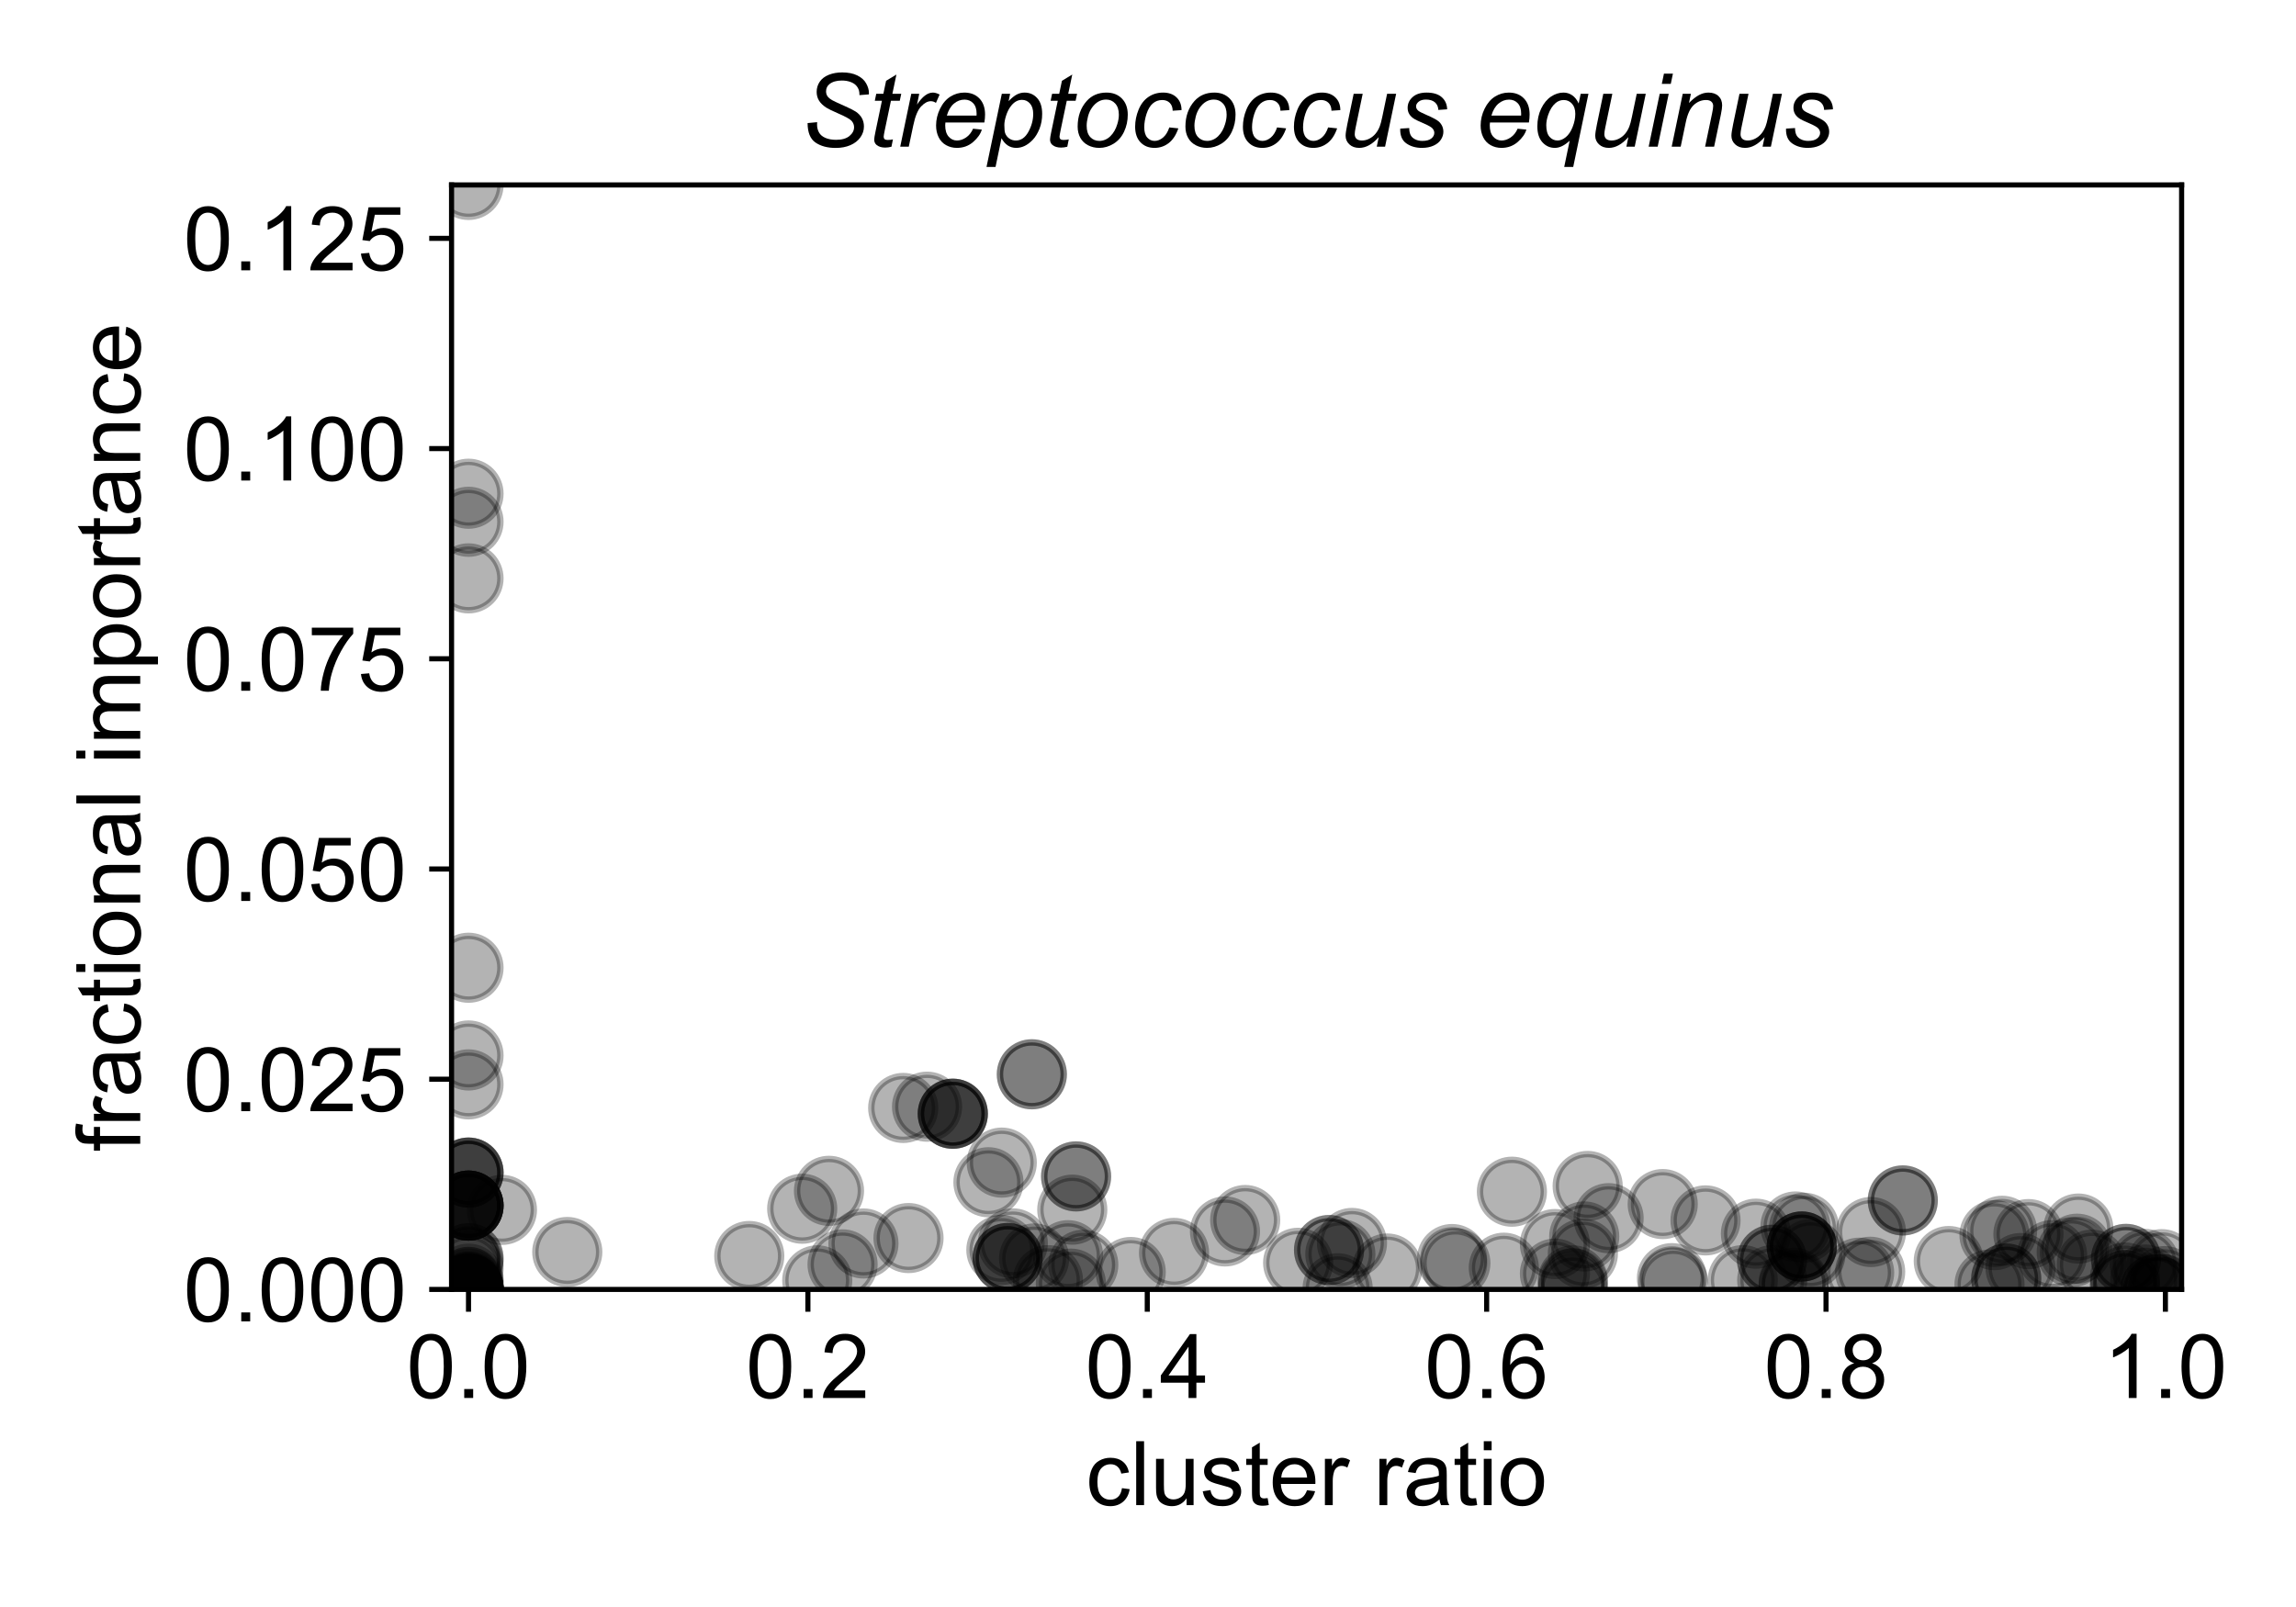 <?xml version="1.0" encoding="utf-8" standalone="no"?>
<!DOCTYPE svg PUBLIC "-//W3C//DTD SVG 1.1//EN"
  "http://www.w3.org/Graphics/SVG/1.1/DTD/svg11.dtd">
<!-- Created with matplotlib (https://matplotlib.org/) -->
<svg height="252pt" version="1.1" viewBox="0 0 360 252" width="360pt" xmlns="http://www.w3.org/2000/svg" xmlns:xlink="http://www.w3.org/1999/xlink">
 <defs>
  <style type="text/css">
*{stroke-linecap:butt;stroke-linejoin:round;}
  </style>
 </defs>
 <g id="figure_1">
  <g id="patch_1">
   <path d="M 0 252 
L 360 252 
L 360 0 
L 0 0 
z
" style="fill:#ffffff;"/>
  </g>
  <g id="axes_1">
   <g id="patch_2">
    <path d="M 70.8 202.2 
L 342.065 202.2 
L 342.065 29.003 
L 70.8 29.003 
z
" style="fill:#ffffff;"/>
   </g>
   <g id="PathCollection_1">
    <defs>
     <path d="M 0 5 
C 1.326 5 2.598 4.473 3.536 3.536 
C 4.473 2.598 5 1.326 5 0 
C 5 -1.326 4.473 -2.598 3.536 -3.536 
C 2.598 -4.473 1.326 -5 0 -5 
C -1.326 -5 -2.598 -4.473 -3.536 -3.536 
C -4.473 -2.598 -5 -1.326 -5 0 
C -5 1.326 -4.473 2.598 -3.536 3.536 
C -2.598 4.473 -1.326 5 0 5 
z
" id="m4427b27ffa" style="stroke:#000000;stroke-opacity:0.3;"/>
    </defs>
    <g clip-path="url(#p727bdfb6c2)">
     <use style="fill-opacity:0.3;stroke:#000000;stroke-opacity:0.3;" x="73.461" xlink:href="#m4427b27ffa" y="202.197"/>
     <use style="fill-opacity:0.3;stroke:#000000;stroke-opacity:0.3;" x="333.345" xlink:href="#m4427b27ffa" y="197.411"/>
     <use style="fill-opacity:0.3;stroke:#000000;stroke-opacity:0.3;" x="237.059" xlink:href="#m4427b27ffa" y="186.876"/>
     <use style="fill-opacity:0.3;stroke:#000000;stroke-opacity:0.3;" x="248.186" xlink:href="#m4427b27ffa" y="196.594"/>
     <use style="fill-opacity:0.3;stroke:#000000;stroke-opacity:0.3;" x="128.14" xlink:href="#m4427b27ffa" y="200.775"/>
     <use style="fill-opacity:0.3;stroke:#000000;stroke-opacity:0.3;" x="305.557" xlink:href="#m4427b27ffa" y="197.749"/>
     <use style="fill-opacity:0.3;stroke:#000000;stroke-opacity:0.3;" x="73.461" xlink:href="#m4427b27ffa" y="198.04"/>
     <use style="fill-opacity:0.3;stroke:#000000;stroke-opacity:0.3;" x="327.982" xlink:href="#m4427b27ffa" y="198.315"/>
     <use style="fill-opacity:0.3;stroke:#000000;stroke-opacity:0.3;" x="281.518" xlink:href="#m4427b27ffa" y="192.33"/>
     <use style="fill-opacity:0.3;stroke:#000000;stroke-opacity:0.3;" x="210.159" xlink:href="#m4427b27ffa" y="196.662"/>
     <use style="fill-opacity:0.3;stroke:#000000;stroke-opacity:0.3;" x="333.188" xlink:href="#m4427b27ffa" y="201.502"/>
     <use style="fill-opacity:0.3;stroke:#000000;stroke-opacity:0.3;" x="73.461" xlink:href="#m4427b27ffa" y="183.879"/>
     <use style="fill-opacity:0.3;stroke:#000000;stroke-opacity:0.3;" x="73.461" xlink:href="#m4427b27ffa" y="189.057"/>
     <use style="fill-opacity:0.3;stroke:#000000;stroke-opacity:0.3;" x="267.416" xlink:href="#m4427b27ffa" y="191.376"/>
     <use style="fill-opacity:0.3;stroke:#000000;stroke-opacity:0.3;" x="248.938" xlink:href="#m4427b27ffa" y="185.976"/>
     <use style="fill-opacity:0.3;stroke:#000000;stroke-opacity:0.3;" x="208.387" xlink:href="#m4427b27ffa" y="196.021"/>
     <use style="fill-opacity:0.3;stroke:#000000;stroke-opacity:0.3;" x="243.805" xlink:href="#m4427b27ffa" y="195.084"/>
     <use style="fill-opacity:0.3;stroke:#000000;stroke-opacity:0.3;" x="235.79" xlink:href="#m4427b27ffa" y="198.796"/>
     <use style="fill-opacity:0.3;stroke:#000000;stroke-opacity:0.3;" x="167.907" xlink:href="#m4427b27ffa" y="201.292"/>
     <use style="fill-opacity:0.3;stroke:#000000;stroke-opacity:0.3;" x="162.148" xlink:href="#m4427b27ffa" y="197.346"/>
     <use style="fill-opacity:0.3;stroke:#000000;stroke-opacity:0.3;" x="135.382" xlink:href="#m4427b27ffa" y="194.995"/>
     <use style="fill-opacity:0.3;stroke:#000000;stroke-opacity:0.3;" x="333.188" xlink:href="#m4427b27ffa" y="200.333"/>
     <use style="fill-opacity:0.3;stroke:#000000;stroke-opacity:0.3;" x="336.375" xlink:href="#m4427b27ffa" y="200.656"/>
     <use style="fill-opacity:0.3;stroke:#000000;stroke-opacity:0.3;" x="157.986" xlink:href="#m4427b27ffa" y="197.276"/>
     <use style="fill-opacity:0.3;stroke:#000000;stroke-opacity:0.3;" x="314.564" xlink:href="#m4427b27ffa" y="200.492"/>
     <use style="fill-opacity:0.3;stroke:#000000;stroke-opacity:0.3;" x="167.457" xlink:href="#m4427b27ffa" y="196.833"/>
     <use style="fill-opacity:0.3;stroke:#000000;stroke-opacity:0.3;" x="246.612" xlink:href="#m4427b27ffa" y="201.22"/>
     <use style="fill-opacity:0.3;stroke:#000000;stroke-opacity:0.3;" x="273.251" xlink:href="#m4427b27ffa" y="200.747"/>
     <use style="fill-opacity:0.3;stroke:#000000;stroke-opacity:0.3;" x="195.239" xlink:href="#m4427b27ffa" y="191.317"/>
     <use style="fill-opacity:0.3;stroke:#000000;stroke-opacity:0.3;" x="73.461" xlink:href="#m4427b27ffa" y="201.983"/>
     <use style="fill-opacity:0.3;stroke:#000000;stroke-opacity:0.3;" x="281.242" xlink:href="#m4427b27ffa" y="201.171"/>
     <use style="fill-opacity:0.3;stroke:#000000;stroke-opacity:0.3;" x="211.982" xlink:href="#m4427b27ffa" y="194.912"/>
     <use style="fill-opacity:0.3;stroke:#000000;stroke-opacity:0.3;" x="318.047" xlink:href="#m4427b27ffa" y="193.523"/>
     <use style="fill-opacity:0.3;stroke:#000000;stroke-opacity:0.3;" x="325.873" xlink:href="#m4427b27ffa" y="192.654"/>
     <use style="fill-opacity:0.3;stroke:#000000;stroke-opacity:0.3;" x="275.321" xlink:href="#m4427b27ffa" y="193.457"/>
     <use style="fill-opacity:0.3;stroke:#000000;stroke-opacity:0.3;" x="293.352" xlink:href="#m4427b27ffa" y="193.198"/>
     <use style="fill-opacity:0.3;stroke:#000000;stroke-opacity:0.3;" x="312.724" xlink:href="#m4427b27ffa" y="193.684"/>
     <use style="fill-opacity:0.3;stroke:#000000;stroke-opacity:0.3;" x="73.461" xlink:href="#m4427b27ffa" y="201.037"/>
     <use style="fill-opacity:0.3;stroke:#000000;stroke-opacity:0.3;" x="73.461" xlink:href="#m4427b27ffa" y="198.914"/>
     <use style="fill-opacity:0.3;stroke:#000000;stroke-opacity:0.3;" x="169.851" xlink:href="#m4427b27ffa" y="198.33"/>
     <use style="fill-opacity:0.3;stroke:#000000;stroke-opacity:0.3;" x="88.946" xlink:href="#m4427b27ffa" y="196.331"/>
     <use style="fill-opacity:0.3;stroke:#000000;stroke-opacity:0.3;" x="248.397" xlink:href="#m4427b27ffa" y="193.895"/>
     <use style="fill-opacity:0.3;stroke:#000000;stroke-opacity:0.3;" x="209.736" xlink:href="#m4427b27ffa" y="202.02"/>
     <use style="fill-opacity:0.3;stroke:#000000;stroke-opacity:0.3;" x="282.505" xlink:href="#m4427b27ffa" y="195.471"/>
     <use style="fill-opacity:0.3;stroke:#000000;stroke-opacity:0.3;" x="262.15" xlink:href="#m4427b27ffa" y="200.432"/>
     <use style="fill-opacity:0.3;stroke:#000000;stroke-opacity:0.3;" x="293.23" xlink:href="#m4427b27ffa" y="199.43"/>
     <use style="fill-opacity:0.3;stroke:#000000;stroke-opacity:0.3;" x="260.706" xlink:href="#m4427b27ffa" y="188.816"/>
     <use style="fill-opacity:0.3;stroke:#000000;stroke-opacity:0.3;" x="73.461" xlink:href="#m4427b27ffa" y="183.879"/>
     <use style="fill-opacity:0.3;stroke:#000000;stroke-opacity:0.3;" x="246.612" xlink:href="#m4427b27ffa" y="200.778"/>
     <use style="fill-opacity:0.3;stroke:#000000;stroke-opacity:0.3;" x="73.461" xlink:href="#m4427b27ffa" y="197.312"/>
     <use style="fill-opacity:0.3;stroke:#000000;stroke-opacity:0.3;" x="298.346" xlink:href="#m4427b27ffa" y="188.245"/>
     <use style="fill-opacity:0.3;stroke:#000000;stroke-opacity:0.3;" x="73.461" xlink:href="#m4427b27ffa" y="200.518"/>
     <use style="fill-opacity:0.3;stroke:#000000;stroke-opacity:0.3;" x="161.787" xlink:href="#m4427b27ffa" y="168.464"/>
     <use style="fill-opacity:0.3;stroke:#000000;stroke-opacity:0.3;" x="73.461" xlink:href="#m4427b27ffa" y="202.184"/>
     <use style="fill-opacity:0.3;stroke:#000000;stroke-opacity:0.3;" x="73.461" xlink:href="#m4427b27ffa" y="202.196"/>
     <use style="fill-opacity:0.3;stroke:#000000;stroke-opacity:0.3;" x="73.461" xlink:href="#m4427b27ffa" y="202.186"/>
     <use style="fill-opacity:0.3;stroke:#000000;stroke-opacity:0.3;" x="336.278" xlink:href="#m4427b27ffa" y="198.197"/>
     <use style="fill-opacity:0.3;stroke:#000000;stroke-opacity:0.3;" x="338.955" xlink:href="#m4427b27ffa" y="198.242"/>
     <use style="fill-opacity:0.3;stroke:#000000;stroke-opacity:0.3;" x="282.505" xlink:href="#m4427b27ffa" y="195.471"/>
     <use style="fill-opacity:0.3;stroke:#000000;stroke-opacity:0.3;" x="282.505" xlink:href="#m4427b27ffa" y="195.471"/>
     <use style="fill-opacity:0.3;stroke:#000000;stroke-opacity:0.3;" x="149.394" xlink:href="#m4427b27ffa" y="174.648"/>
     <use style="fill-opacity:0.3;stroke:#000000;stroke-opacity:0.3;" x="73.461" xlink:href="#m4427b27ffa" y="183.879"/>
     <use style="fill-opacity:0.3;stroke:#000000;stroke-opacity:0.3;" x="192.071" xlink:href="#m4427b27ffa" y="193.107"/>
     <use style="fill-opacity:0.3;stroke:#000000;stroke-opacity:0.3;" x="246.612" xlink:href="#m4427b27ffa" y="202.199"/>
     <use style="fill-opacity:0.3;stroke:#000000;stroke-opacity:0.3;" x="73.461" xlink:href="#m4427b27ffa" y="201.944"/>
     <use style="fill-opacity:0.3;stroke:#000000;stroke-opacity:0.3;" x="73.461" xlink:href="#m4427b27ffa" y="201.979"/>
     <use style="fill-opacity:0.3;stroke:#000000;stroke-opacity:0.3;" x="282.505" xlink:href="#m4427b27ffa" y="195.471"/>
     <use style="fill-opacity:0.3;stroke:#000000;stroke-opacity:0.3;" x="73.461" xlink:href="#m4427b27ffa" y="189.057"/>
     <use style="fill-opacity:0.3;stroke:#000000;stroke-opacity:0.3;" x="73.461" xlink:href="#m4427b27ffa" y="189.057"/>
     <use style="fill-opacity:0.3;stroke:#000000;stroke-opacity:0.3;" x="73.461" xlink:href="#m4427b27ffa" y="202.2"/>
     <use style="fill-opacity:0.3;stroke:#000000;stroke-opacity:0.3;" x="157.986" xlink:href="#m4427b27ffa" y="197.276"/>
     <use style="fill-opacity:0.3;stroke:#000000;stroke-opacity:0.3;" x="157.986" xlink:href="#m4427b27ffa" y="197.276"/>
     <use style="fill-opacity:0.3;stroke:#000000;stroke-opacity:0.3;" x="73.461" xlink:href="#m4427b27ffa" y="202.2"/>
     <use style="fill-opacity:0.3;stroke:#000000;stroke-opacity:0.3;" x="73.461" xlink:href="#m4427b27ffa" y="201.717"/>
     <use style="fill-opacity:0.3;stroke:#000000;stroke-opacity:0.3;" x="208.387" xlink:href="#m4427b27ffa" y="196.021"/>
     <use style="fill-opacity:0.3;stroke:#000000;stroke-opacity:0.3;" x="217.523" xlink:href="#m4427b27ffa" y="198.922"/>
     <use style="fill-opacity:0.3;stroke:#000000;stroke-opacity:0.3;" x="203.542" xlink:href="#m4427b27ffa" y="198.024"/>
     <use style="fill-opacity:0.3;stroke:#000000;stroke-opacity:0.3;" x="338.711" xlink:href="#m4427b27ffa" y="202.093"/>
     <use style="fill-opacity:0.3;stroke:#000000;stroke-opacity:0.3;" x="149.394" xlink:href="#m4427b27ffa" y="174.648"/>
     <use style="fill-opacity:0.3;stroke:#000000;stroke-opacity:0.3;" x="117.482" xlink:href="#m4427b27ffa" y="196.959"/>
     <use style="fill-opacity:0.3;stroke:#000000;stroke-opacity:0.3;" x="281.242" xlink:href="#m4427b27ffa" y="201.524"/>
     <use style="fill-opacity:0.3;stroke:#000000;stroke-opacity:0.3;" x="282.866" xlink:href="#m4427b27ffa" y="192.529"/>
     <use style="fill-opacity:0.3;stroke:#000000;stroke-opacity:0.3;" x="243.805" xlink:href="#m4427b27ffa" y="199.717"/>
     <use style="fill-opacity:0.3;stroke:#000000;stroke-opacity:0.3;" x="132.109" xlink:href="#m4427b27ffa" y="198.273"/>
     <use style="fill-opacity:0.3;stroke:#000000;stroke-opacity:0.3;" x="324.834" xlink:href="#m4427b27ffa" y="196.364"/>
     <use style="fill-opacity:0.3;stroke:#000000;stroke-opacity:0.3;" x="168.724" xlink:href="#m4427b27ffa" y="184.476"/>
     <use style="fill-opacity:0.3;stroke:#000000;stroke-opacity:0.3;" x="73.461" xlink:href="#m4427b27ffa" y="90.696"/>
     <use style="fill-opacity:0.3;stroke:#000000;stroke-opacity:0.3;" x="73.461" xlink:href="#m4427b27ffa" y="81.822"/>
     <use style="fill-opacity:0.3;stroke:#000000;stroke-opacity:0.3;" x="73.461" xlink:href="#m4427b27ffa" y="29.003"/>
     <use style="fill-opacity:0.3;stroke:#000000;stroke-opacity:0.3;" x="125.78" xlink:href="#m4427b27ffa" y="189.543"/>
     <use style="fill-opacity:0.3;stroke:#000000;stroke-opacity:0.3;" x="333.188" xlink:href="#m4427b27ffa" y="201.538"/>
     <use style="fill-opacity:0.3;stroke:#000000;stroke-opacity:0.3;" x="184.085" xlink:href="#m4427b27ffa" y="196.473"/>
     <use style="fill-opacity:0.3;stroke:#000000;stroke-opacity:0.3;" x="129.982" xlink:href="#m4427b27ffa" y="186.738"/>
     <use style="fill-opacity:0.3;stroke:#000000;stroke-opacity:0.3;" x="73.461" xlink:href="#m4427b27ffa" y="201.283"/>
     <use style="fill-opacity:0.3;stroke:#000000;stroke-opacity:0.3;" x="73.461" xlink:href="#m4427b27ffa" y="202.147"/>
     <use style="fill-opacity:0.3;stroke:#000000;stroke-opacity:0.3;" x="339.405" xlink:href="#m4427b27ffa" y="200.898"/>
     <use style="fill-opacity:0.3;stroke:#000000;stroke-opacity:0.3;" x="161.787" xlink:href="#m4427b27ffa" y="168.464"/>
     <use style="fill-opacity:0.3;stroke:#000000;stroke-opacity:0.3;" x="298.346" xlink:href="#m4427b27ffa" y="188.245"/>
     <use style="fill-opacity:0.3;stroke:#000000;stroke-opacity:0.3;" x="73.461" xlink:href="#m4427b27ffa" y="189.057"/>
     <use style="fill-opacity:0.3;stroke:#000000;stroke-opacity:0.3;" x="78.702" xlink:href="#m4427b27ffa" y="189.727"/>
     <use style="fill-opacity:0.3;stroke:#000000;stroke-opacity:0.3;" x="73.461" xlink:href="#m4427b27ffa" y="197.312"/>
     <use style="fill-opacity:0.3;stroke:#000000;stroke-opacity:0.3;" x="158.8" xlink:href="#m4427b27ffa" y="194.977"/>
     <use style="fill-opacity:0.3;stroke:#000000;stroke-opacity:0.3;" x="168.724" xlink:href="#m4427b27ffa" y="184.476"/>
     <use style="fill-opacity:0.3;stroke:#000000;stroke-opacity:0.3;" x="283.872" xlink:href="#m4427b27ffa" y="196.671"/>
     <use style="fill-opacity:0.3;stroke:#000000;stroke-opacity:0.3;" x="73.461" xlink:href="#m4427b27ffa" y="202.173"/>
     <use style="fill-opacity:0.3;stroke:#000000;stroke-opacity:0.3;" x="316.81" xlink:href="#m4427b27ffa" y="198.846"/>
     <use style="fill-opacity:0.3;stroke:#000000;stroke-opacity:0.3;" x="168.127" xlink:href="#m4427b27ffa" y="189.692"/>
     <use style="fill-opacity:0.3;stroke:#000000;stroke-opacity:0.3;" x="73.461" xlink:href="#m4427b27ffa" y="189.057"/>
     <use style="fill-opacity:0.3;stroke:#000000;stroke-opacity:0.3;" x="73.461" xlink:href="#m4427b27ffa" y="189.057"/>
     <use style="fill-opacity:0.3;stroke:#000000;stroke-opacity:0.3;" x="339.096" xlink:href="#m4427b27ffa" y="202.167"/>
     <use style="fill-opacity:0.3;stroke:#000000;stroke-opacity:0.3;" x="73.461" xlink:href="#m4427b27ffa" y="202.2"/>
     <use style="fill-opacity:0.3;stroke:#000000;stroke-opacity:0.3;" x="73.461" xlink:href="#m4427b27ffa" y="202.173"/>
     <use style="fill-opacity:0.3;stroke:#000000;stroke-opacity:0.3;" x="73.461" xlink:href="#m4427b27ffa" y="202.147"/>
     <use style="fill-opacity:0.3;stroke:#000000;stroke-opacity:0.3;" x="277.874" xlink:href="#m4427b27ffa" y="200.748"/>
     <use style="fill-opacity:0.3;stroke:#000000;stroke-opacity:0.3;" x="291.502" xlink:href="#m4427b27ffa" y="199.577"/>
     <use style="fill-opacity:0.3;stroke:#000000;stroke-opacity:0.3;" x="325.671" xlink:href="#m4427b27ffa" y="195.812"/>
     <use style="fill-opacity:0.3;stroke:#000000;stroke-opacity:0.3;" x="73.461" xlink:href="#m4427b27ffa" y="202.173"/>
     <use style="fill-opacity:0.3;stroke:#000000;stroke-opacity:0.3;" x="252.22" xlink:href="#m4427b27ffa" y="191.027"/>
     <use style="fill-opacity:0.3;stroke:#000000;stroke-opacity:0.3;" x="73.461" xlink:href="#m4427b27ffa" y="183.879"/>
     <use style="fill-opacity:0.3;stroke:#000000;stroke-opacity:0.3;" x="149.394" xlink:href="#m4427b27ffa" y="174.648"/>
     <use style="fill-opacity:0.3;stroke:#000000;stroke-opacity:0.3;" x="157.071" xlink:href="#m4427b27ffa" y="182.314"/>
     <use style="fill-opacity:0.3;stroke:#000000;stroke-opacity:0.3;" x="73.461" xlink:href="#m4427b27ffa" y="202.052"/>
     <use style="fill-opacity:0.3;stroke:#000000;stroke-opacity:0.3;" x="333.345" xlink:href="#m4427b27ffa" y="197.411"/>
     <use style="fill-opacity:0.3;stroke:#000000;stroke-opacity:0.3;" x="262.353" xlink:href="#m4427b27ffa" y="201.127"/>
     <use style="fill-opacity:0.3;stroke:#000000;stroke-opacity:0.3;" x="228.192" xlink:href="#m4427b27ffa" y="198.08"/>
     <use style="fill-opacity:0.3;stroke:#000000;stroke-opacity:0.3;" x="277.836" xlink:href="#m4427b27ffa" y="197.55"/>
     <use style="fill-opacity:0.3;stroke:#000000;stroke-opacity:0.3;" x="277.836" xlink:href="#m4427b27ffa" y="197.55"/>
     <use style="fill-opacity:0.3;stroke:#000000;stroke-opacity:0.3;" x="73.461" xlink:href="#m4427b27ffa" y="202.2"/>
     <use style="fill-opacity:0.3;stroke:#000000;stroke-opacity:0.3;" x="314.564" xlink:href="#m4427b27ffa" y="200.492"/>
     <use style="fill-opacity:0.3;stroke:#000000;stroke-opacity:0.3;" x="73.461" xlink:href="#m4427b27ffa" y="77.423"/>
     <use style="fill-opacity:0.3;stroke:#000000;stroke-opacity:0.3;" x="73.461" xlink:href="#m4427b27ffa" y="170.046"/>
     <use style="fill-opacity:0.3;stroke:#000000;stroke-opacity:0.3;" x="73.461" xlink:href="#m4427b27ffa" y="151.755"/>
     <use style="fill-opacity:0.3;stroke:#000000;stroke-opacity:0.3;" x="73.461" xlink:href="#m4427b27ffa" y="189.057"/>
     <use style="fill-opacity:0.3;stroke:#000000;stroke-opacity:0.3;" x="321.753" xlink:href="#m4427b27ffa" y="196.822"/>
     <use style="fill-opacity:0.3;stroke:#000000;stroke-opacity:0.3;" x="73.461" xlink:href="#m4427b27ffa" y="189.057"/>
     <use style="fill-opacity:0.3;stroke:#000000;stroke-opacity:0.3;" x="141.616" xlink:href="#m4427b27ffa" y="173.742"/>
     <use style="fill-opacity:0.3;stroke:#000000;stroke-opacity:0.3;" x="149.394" xlink:href="#m4427b27ffa" y="174.648"/>
     <use style="fill-opacity:0.3;stroke:#000000;stroke-opacity:0.3;" x="227.667" xlink:href="#m4427b27ffa" y="197.435"/>
     <use style="fill-opacity:0.3;stroke:#000000;stroke-opacity:0.3;" x="177.29" xlink:href="#m4427b27ffa" y="199.469"/>
     <use style="fill-opacity:0.3;stroke:#000000;stroke-opacity:0.3;" x="73.461" xlink:href="#m4427b27ffa" y="202.085"/>
     <use style="fill-opacity:0.3;stroke:#000000;stroke-opacity:0.3;" x="145.357" xlink:href="#m4427b27ffa" y="173.543"/>
     <use style="fill-opacity:0.3;stroke:#000000;stroke-opacity:0.3;" x="73.461" xlink:href="#m4427b27ffa" y="165.513"/>
     <use style="fill-opacity:0.3;stroke:#000000;stroke-opacity:0.3;" x="73.461" xlink:href="#m4427b27ffa" y="202.19"/>
     <use style="fill-opacity:0.3;stroke:#000000;stroke-opacity:0.3;" x="157.009" xlink:href="#m4427b27ffa" y="196.009"/>
     <use style="fill-opacity:0.3;stroke:#000000;stroke-opacity:0.3;" x="337.939" xlink:href="#m4427b27ffa" y="202.2"/>
     <use style="fill-opacity:0.3;stroke:#000000;stroke-opacity:0.3;" x="311.943" xlink:href="#m4427b27ffa" y="201.436"/>
     <use style="fill-opacity:0.3;stroke:#000000;stroke-opacity:0.3;" x="313.92" xlink:href="#m4427b27ffa" y="193.005"/>
     <use style="fill-opacity:0.3;stroke:#000000;stroke-opacity:0.3;" x="337.939" xlink:href="#m4427b27ffa" y="202.2"/>
     <use style="fill-opacity:0.3;stroke:#000000;stroke-opacity:0.3;" x="154.981" xlink:href="#m4427b27ffa" y="185.393"/>
     <use style="fill-opacity:0.3;stroke:#000000;stroke-opacity:0.3;" x="73.461" xlink:href="#m4427b27ffa" y="202.19"/>
     <use style="fill-opacity:0.3;stroke:#000000;stroke-opacity:0.3;" x="142.451" xlink:href="#m4427b27ffa" y="194.145"/>
     <use style="fill-opacity:0.3;stroke:#000000;stroke-opacity:0.3;" x="164.311" xlink:href="#m4427b27ffa" y="200.748"/>
    </g>
   </g>
   <g id="matplotlib.axis_1">
    <g id="xtick_1">
     <g id="line2d_1">
      <defs>
       <path d="M 0 0 
L 0 3.5 
" id="m158b9a1ed3" style="stroke:#000000;stroke-width:0.8;"/>
      </defs>
      <g>
       <use style="stroke:#000000;stroke-width:0.8;" x="73.461" xlink:href="#m158b9a1ed3" y="202.2"/>
      </g>
     </g>
     <g id="text_1">
      <!-- 0.0 -->
      <defs>
       <path d="M 4.156 35.297 
Q 4.156 48 6.766 55.734 
Q 9.375 63.484 14.516 67.672 
Q 19.672 71.875 27.484 71.875 
Q 33.25 71.875 37.594 69.547 
Q 41.938 67.234 44.766 62.859 
Q 47.609 58.5 49.219 52.219 
Q 50.828 45.953 50.828 35.297 
Q 50.828 22.703 48.234 14.969 
Q 45.656 7.234 40.5 3 
Q 35.359 -1.219 27.484 -1.219 
Q 17.141 -1.219 11.234 6.203 
Q 4.156 15.141 4.156 35.297 
z
M 13.188 35.297 
Q 13.188 17.672 17.312 11.828 
Q 21.438 6 27.484 6 
Q 33.547 6 37.672 11.859 
Q 41.797 17.719 41.797 35.297 
Q 41.797 52.984 37.672 58.781 
Q 33.547 64.594 27.391 64.594 
Q 21.344 64.594 17.719 59.469 
Q 13.188 52.938 13.188 35.297 
z
" id="ArialMT-48"/>
       <path d="M 9.078 0 
L 9.078 10.016 
L 19.094 10.016 
L 19.094 0 
z
" id="ArialMT-46"/>
      </defs>
      <g transform="translate(63.731 219.221)scale(0.14 -0.14)">
       <use xlink:href="#ArialMT-48"/>
       <use x="55.615" xlink:href="#ArialMT-46"/>
       <use x="83.398" xlink:href="#ArialMT-48"/>
      </g>
     </g>
    </g>
    <g id="xtick_2">
     <g id="line2d_2">
      <g>
       <use style="stroke:#000000;stroke-width:0.8;" x="126.673" xlink:href="#m158b9a1ed3" y="202.2"/>
      </g>
     </g>
     <g id="text_2">
      <!-- 0.2 -->
      <defs>
       <path d="M 50.344 8.453 
L 50.344 0 
L 3.031 0 
Q 2.938 3.172 4.047 6.109 
Q 5.859 10.938 9.828 15.625 
Q 13.812 20.312 21.344 26.469 
Q 33.016 36.031 37.109 41.625 
Q 41.219 47.219 41.219 52.203 
Q 41.219 57.422 37.469 61 
Q 33.734 64.594 27.734 64.594 
Q 21.391 64.594 17.578 60.781 
Q 13.766 56.984 13.719 50.25 
L 4.688 51.172 
Q 5.609 61.281 11.656 66.578 
Q 17.719 71.875 27.938 71.875 
Q 38.234 71.875 44.234 66.156 
Q 50.25 60.453 50.25 52 
Q 50.25 47.703 48.484 43.547 
Q 46.734 39.406 42.656 34.812 
Q 38.578 30.219 29.109 22.219 
Q 21.188 15.578 18.938 13.203 
Q 16.703 10.844 15.234 8.453 
z
" id="ArialMT-50"/>
      </defs>
      <g transform="translate(116.943 219.221)scale(0.14 -0.14)">
       <use xlink:href="#ArialMT-48"/>
       <use x="55.615" xlink:href="#ArialMT-46"/>
       <use x="83.398" xlink:href="#ArialMT-50"/>
      </g>
     </g>
    </g>
    <g id="xtick_3">
     <g id="line2d_3">
      <g>
       <use style="stroke:#000000;stroke-width:0.8;" x="179.885" xlink:href="#m158b9a1ed3" y="202.2"/>
      </g>
     </g>
     <g id="text_3">
      <!-- 0.4 -->
      <defs>
       <path d="M 32.328 0 
L 32.328 17.141 
L 1.266 17.141 
L 1.266 25.203 
L 33.938 71.578 
L 41.109 71.578 
L 41.109 25.203 
L 50.781 25.203 
L 50.781 17.141 
L 41.109 17.141 
L 41.109 0 
z
M 32.328 25.203 
L 32.328 57.469 
L 9.906 25.203 
z
" id="ArialMT-52"/>
      </defs>
      <g transform="translate(170.155 219.221)scale(0.14 -0.14)">
       <use xlink:href="#ArialMT-48"/>
       <use x="55.615" xlink:href="#ArialMT-46"/>
       <use x="83.398" xlink:href="#ArialMT-52"/>
      </g>
     </g>
    </g>
    <g id="xtick_4">
     <g id="line2d_4">
      <g>
       <use style="stroke:#000000;stroke-width:0.8;" x="233.098" xlink:href="#m158b9a1ed3" y="202.2"/>
      </g>
     </g>
     <g id="text_4">
      <!-- 0.6 -->
      <defs>
       <path d="M 49.75 54.047 
L 41.016 53.375 
Q 39.844 58.547 37.703 60.891 
Q 34.125 64.656 28.906 64.656 
Q 24.703 64.656 21.531 62.312 
Q 17.391 59.281 14.984 53.469 
Q 12.594 47.656 12.5 36.922 
Q 15.672 41.75 20.266 44.094 
Q 24.859 46.438 29.891 46.438 
Q 38.672 46.438 44.844 39.969 
Q 51.031 33.5 51.031 23.25 
Q 51.031 16.5 48.125 10.719 
Q 45.219 4.938 40.141 1.859 
Q 35.062 -1.219 28.609 -1.219 
Q 17.625 -1.219 10.688 6.859 
Q 3.766 14.938 3.766 33.5 
Q 3.766 54.25 11.422 63.672 
Q 18.109 71.875 29.438 71.875 
Q 37.891 71.875 43.281 67.141 
Q 48.688 62.406 49.75 54.047 
z
M 13.875 23.188 
Q 13.875 18.656 15.797 14.5 
Q 17.719 10.359 21.188 8.172 
Q 24.656 6 28.469 6 
Q 34.031 6 38.031 10.484 
Q 42.047 14.984 42.047 22.703 
Q 42.047 30.125 38.078 34.391 
Q 34.125 38.672 28.125 38.672 
Q 22.172 38.672 18.016 34.391 
Q 13.875 30.125 13.875 23.188 
z
" id="ArialMT-54"/>
      </defs>
      <g transform="translate(223.368 219.221)scale(0.14 -0.14)">
       <use xlink:href="#ArialMT-48"/>
       <use x="55.615" xlink:href="#ArialMT-46"/>
       <use x="83.398" xlink:href="#ArialMT-54"/>
      </g>
     </g>
    </g>
    <g id="xtick_5">
     <g id="line2d_5">
      <g>
       <use style="stroke:#000000;stroke-width:0.8;" x="286.31" xlink:href="#m158b9a1ed3" y="202.2"/>
      </g>
     </g>
     <g id="text_5">
      <!-- 0.8 -->
      <defs>
       <path d="M 17.672 38.812 
Q 12.203 40.828 9.562 44.531 
Q 6.938 48.25 6.938 53.422 
Q 6.938 61.234 12.547 66.547 
Q 18.172 71.875 27.484 71.875 
Q 36.859 71.875 42.578 66.422 
Q 48.297 60.984 48.297 53.172 
Q 48.297 48.188 45.672 44.5 
Q 43.062 40.828 37.75 38.812 
Q 44.344 36.672 47.781 31.875 
Q 51.219 27.094 51.219 20.453 
Q 51.219 11.281 44.719 5.031 
Q 38.234 -1.219 27.641 -1.219 
Q 17.047 -1.219 10.547 5.047 
Q 4.047 11.328 4.047 20.703 
Q 4.047 27.688 7.594 32.391 
Q 11.141 37.109 17.672 38.812 
z
M 15.922 53.719 
Q 15.922 48.641 19.188 45.406 
Q 22.469 42.188 27.688 42.188 
Q 32.766 42.188 36.016 45.375 
Q 39.266 48.578 39.266 53.219 
Q 39.266 58.062 35.906 61.359 
Q 32.562 64.656 27.594 64.656 
Q 22.562 64.656 19.234 61.422 
Q 15.922 58.203 15.922 53.719 
z
M 13.094 20.656 
Q 13.094 16.891 14.875 13.375 
Q 16.656 9.859 20.172 7.922 
Q 23.688 6 27.734 6 
Q 34.031 6 38.125 10.047 
Q 42.234 14.109 42.234 20.359 
Q 42.234 26.703 38.016 30.859 
Q 33.797 35.016 27.438 35.016 
Q 21.234 35.016 17.156 30.906 
Q 13.094 26.812 13.094 20.656 
z
" id="ArialMT-56"/>
      </defs>
      <g transform="translate(276.58 219.221)scale(0.14 -0.14)">
       <use xlink:href="#ArialMT-48"/>
       <use x="55.615" xlink:href="#ArialMT-46"/>
       <use x="83.398" xlink:href="#ArialMT-56"/>
      </g>
     </g>
    </g>
    <g id="xtick_6">
     <g id="line2d_6">
      <g>
       <use style="stroke:#000000;stroke-width:0.8;" x="339.523" xlink:href="#m158b9a1ed3" y="202.2"/>
      </g>
     </g>
     <g id="text_6">
      <!-- 1.0 -->
      <defs>
       <path d="M 37.25 0 
L 28.469 0 
L 28.469 56 
Q 25.297 52.984 20.141 49.953 
Q 14.984 46.922 10.891 45.406 
L 10.891 53.906 
Q 18.266 57.375 23.781 62.297 
Q 29.297 67.234 31.594 71.875 
L 37.25 71.875 
z
" id="ArialMT-49"/>
      </defs>
      <g transform="translate(329.793 219.221)scale(0.14 -0.14)">
       <use xlink:href="#ArialMT-49"/>
       <use x="55.615" xlink:href="#ArialMT-46"/>
       <use x="83.398" xlink:href="#ArialMT-48"/>
      </g>
     </g>
    </g>
    <g id="text_7">
     <!-- cluster ratio -->
     <defs>
      <path d="M 40.438 19 
L 49.078 17.875 
Q 47.656 8.938 41.812 3.875 
Q 35.984 -1.172 27.484 -1.172 
Q 16.844 -1.172 10.375 5.781 
Q 3.906 12.75 3.906 25.734 
Q 3.906 34.125 6.688 40.422 
Q 9.469 46.734 15.156 49.875 
Q 20.844 53.031 27.547 53.031 
Q 35.984 53.031 41.359 48.75 
Q 46.734 44.484 48.25 36.625 
L 39.703 35.297 
Q 38.484 40.531 35.375 43.156 
Q 32.281 45.797 27.875 45.797 
Q 21.234 45.797 17.078 41.031 
Q 12.938 36.281 12.938 25.984 
Q 12.938 15.531 16.938 10.797 
Q 20.953 6.062 27.391 6.062 
Q 32.562 6.062 36.031 9.234 
Q 39.5 12.406 40.438 19 
z
" id="ArialMT-99"/>
      <path d="M 6.391 0 
L 6.391 71.578 
L 15.188 71.578 
L 15.188 0 
z
" id="ArialMT-108"/>
      <path d="M 40.578 0 
L 40.578 7.625 
Q 34.516 -1.172 24.125 -1.172 
Q 19.531 -1.172 15.547 0.578 
Q 11.578 2.344 9.641 5 
Q 7.719 7.672 6.938 11.531 
Q 6.391 14.109 6.391 19.734 
L 6.391 51.859 
L 15.188 51.859 
L 15.188 23.094 
Q 15.188 16.219 15.719 13.812 
Q 16.547 10.359 19.234 8.375 
Q 21.922 6.391 25.875 6.391 
Q 29.828 6.391 33.297 8.422 
Q 36.766 10.453 38.203 13.938 
Q 39.656 17.438 39.656 24.078 
L 39.656 51.859 
L 48.438 51.859 
L 48.438 0 
z
" id="ArialMT-117"/>
      <path d="M 3.078 15.484 
L 11.766 16.844 
Q 12.5 11.625 15.844 8.844 
Q 19.188 6.062 25.203 6.062 
Q 31.25 6.062 34.172 8.516 
Q 37.109 10.984 37.109 14.312 
Q 37.109 17.281 34.516 19 
Q 32.719 20.172 25.531 21.969 
Q 15.875 24.422 12.141 26.203 
Q 8.406 27.984 6.469 31.125 
Q 4.547 34.281 4.547 38.094 
Q 4.547 41.547 6.125 44.5 
Q 7.719 47.469 10.453 49.422 
Q 12.5 50.922 16.031 51.969 
Q 19.578 53.031 23.641 53.031 
Q 29.734 53.031 34.344 51.266 
Q 38.969 49.516 41.156 46.5 
Q 43.359 43.5 44.188 38.484 
L 35.594 37.312 
Q 35.016 41.312 32.203 43.547 
Q 29.391 45.797 24.266 45.797 
Q 18.219 45.797 15.625 43.797 
Q 13.031 41.797 13.031 39.109 
Q 13.031 37.406 14.109 36.031 
Q 15.188 34.625 17.484 33.688 
Q 18.797 33.203 25.25 31.453 
Q 34.578 28.953 38.25 27.359 
Q 41.938 25.781 44.031 22.75 
Q 46.141 19.734 46.141 15.234 
Q 46.141 10.844 43.578 6.953 
Q 41.016 3.078 36.172 0.953 
Q 31.344 -1.172 25.25 -1.172 
Q 15.141 -1.172 9.844 3.031 
Q 4.547 7.234 3.078 15.484 
z
" id="ArialMT-115"/>
      <path d="M 25.781 7.859 
L 27.047 0.094 
Q 23.344 -0.688 20.406 -0.688 
Q 15.625 -0.688 12.984 0.828 
Q 10.359 2.344 9.281 4.812 
Q 8.203 7.281 8.203 15.188 
L 8.203 45.016 
L 1.766 45.016 
L 1.766 51.859 
L 8.203 51.859 
L 8.203 64.703 
L 16.938 69.969 
L 16.938 51.859 
L 25.781 51.859 
L 25.781 45.016 
L 16.938 45.016 
L 16.938 14.703 
Q 16.938 10.938 17.406 9.859 
Q 17.875 8.797 18.922 8.156 
Q 19.969 7.516 21.922 7.516 
Q 23.391 7.516 25.781 7.859 
z
" id="ArialMT-116"/>
      <path d="M 42.094 16.703 
L 51.172 15.578 
Q 49.031 7.625 43.219 3.219 
Q 37.406 -1.172 28.375 -1.172 
Q 17 -1.172 10.328 5.828 
Q 3.656 12.844 3.656 25.484 
Q 3.656 38.578 10.391 45.797 
Q 17.141 53.031 27.875 53.031 
Q 38.281 53.031 44.875 45.953 
Q 51.469 38.875 51.469 26.031 
Q 51.469 25.25 51.422 23.688 
L 12.75 23.688 
Q 13.234 15.141 17.578 10.594 
Q 21.922 6.062 28.422 6.062 
Q 33.25 6.062 36.672 8.594 
Q 40.094 11.141 42.094 16.703 
z
M 13.234 30.906 
L 42.188 30.906 
Q 41.609 37.453 38.875 40.719 
Q 34.672 45.797 27.984 45.797 
Q 21.922 45.797 17.797 41.75 
Q 13.672 37.703 13.234 30.906 
z
" id="ArialMT-101"/>
      <path d="M 6.5 0 
L 6.5 51.859 
L 14.406 51.859 
L 14.406 44 
Q 17.438 49.516 20 51.266 
Q 22.562 53.031 25.641 53.031 
Q 30.078 53.031 34.672 50.203 
L 31.641 42.047 
Q 28.422 43.953 25.203 43.953 
Q 22.312 43.953 20.016 42.219 
Q 17.719 40.484 16.75 37.406 
Q 15.281 32.719 15.281 27.156 
L 15.281 0 
z
" id="ArialMT-114"/>
      <path id="ArialMT-32"/>
      <path d="M 40.438 6.391 
Q 35.547 2.25 31.031 0.531 
Q 26.516 -1.172 21.344 -1.172 
Q 12.797 -1.172 8.203 3 
Q 3.609 7.172 3.609 13.672 
Q 3.609 17.484 5.344 20.625 
Q 7.078 23.781 9.891 25.688 
Q 12.703 27.594 16.219 28.562 
Q 18.797 29.25 24.031 29.891 
Q 34.672 31.156 39.703 32.906 
Q 39.75 34.719 39.75 35.203 
Q 39.75 40.578 37.25 42.781 
Q 33.891 45.75 27.25 45.75 
Q 21.047 45.75 18.094 43.578 
Q 15.141 41.406 13.719 35.891 
L 5.125 37.062 
Q 6.297 42.578 8.984 45.969 
Q 11.672 49.359 16.75 51.188 
Q 21.828 53.031 28.516 53.031 
Q 35.156 53.031 39.297 51.469 
Q 43.453 49.906 45.406 47.531 
Q 47.359 45.172 48.141 41.547 
Q 48.578 39.312 48.578 33.453 
L 48.578 21.734 
Q 48.578 9.469 49.141 6.219 
Q 49.703 2.984 51.375 0 
L 42.188 0 
Q 40.828 2.734 40.438 6.391 
z
M 39.703 26.031 
Q 34.906 24.078 25.344 22.703 
Q 19.922 21.922 17.672 20.938 
Q 15.438 19.969 14.203 18.094 
Q 12.984 16.219 12.984 13.922 
Q 12.984 10.406 15.641 8.062 
Q 18.312 5.719 23.438 5.719 
Q 28.516 5.719 32.469 7.938 
Q 36.422 10.156 38.281 14.016 
Q 39.703 17 39.703 22.797 
z
" id="ArialMT-97"/>
      <path d="M 6.641 61.469 
L 6.641 71.578 
L 15.438 71.578 
L 15.438 61.469 
z
M 6.641 0 
L 6.641 51.859 
L 15.438 51.859 
L 15.438 0 
z
" id="ArialMT-105"/>
      <path d="M 3.328 25.922 
Q 3.328 40.328 11.328 47.266 
Q 18.016 53.031 27.641 53.031 
Q 38.328 53.031 45.109 46.016 
Q 51.906 39.016 51.906 26.656 
Q 51.906 16.656 48.906 10.906 
Q 45.906 5.172 40.156 2 
Q 34.422 -1.172 27.641 -1.172 
Q 16.75 -1.172 10.031 5.812 
Q 3.328 12.797 3.328 25.922 
z
M 12.359 25.922 
Q 12.359 15.969 16.703 11.016 
Q 21.047 6.062 27.641 6.062 
Q 34.188 6.062 38.531 11.031 
Q 42.875 16.016 42.875 26.219 
Q 42.875 35.844 38.5 40.797 
Q 34.125 45.75 27.641 45.75 
Q 21.047 45.75 16.703 40.812 
Q 12.359 35.891 12.359 25.922 
z
" id="ArialMT-111"/>
     </defs>
     <g transform="translate(170.256 236.024)scale(0.14 -0.14)">
      <use xlink:href="#ArialMT-99"/>
      <use x="50" xlink:href="#ArialMT-108"/>
      <use x="72.217" xlink:href="#ArialMT-117"/>
      <use x="127.832" xlink:href="#ArialMT-115"/>
      <use x="177.832" xlink:href="#ArialMT-116"/>
      <use x="205.615" xlink:href="#ArialMT-101"/>
      <use x="261.23" xlink:href="#ArialMT-114"/>
      <use x="294.531" xlink:href="#ArialMT-32"/>
      <use x="322.314" xlink:href="#ArialMT-114"/>
      <use x="355.615" xlink:href="#ArialMT-97"/>
      <use x="411.23" xlink:href="#ArialMT-116"/>
      <use x="439.014" xlink:href="#ArialMT-105"/>
      <use x="461.23" xlink:href="#ArialMT-111"/>
     </g>
    </g>
   </g>
   <g id="matplotlib.axis_2">
    <g id="ytick_1">
     <g id="line2d_7">
      <defs>
       <path d="M 0 0 
L -3.5 0 
" id="m68c0d50870" style="stroke:#000000;stroke-width:0.8;"/>
      </defs>
      <g>
       <use style="stroke:#000000;stroke-width:0.8;" x="70.8" xlink:href="#m68c0d50870" y="202.2"/>
      </g>
     </g>
     <g id="text_8">
      <!-- 0.000 -->
      <g transform="translate(28.769 207.21)scale(0.14 -0.14)">
       <use xlink:href="#ArialMT-48"/>
       <use x="55.615" xlink:href="#ArialMT-46"/>
       <use x="83.398" xlink:href="#ArialMT-48"/>
       <use x="139.014" xlink:href="#ArialMT-48"/>
       <use x="194.629" xlink:href="#ArialMT-48"/>
      </g>
     </g>
    </g>
    <g id="ytick_2">
     <g id="line2d_8">
      <g>
       <use style="stroke:#000000;stroke-width:0.8;" x="70.8" xlink:href="#m68c0d50870" y="169.236"/>
      </g>
     </g>
     <g id="text_9">
      <!-- 0.025 -->
      <defs>
       <path d="M 4.156 18.75 
L 13.375 19.531 
Q 14.406 12.797 18.141 9.391 
Q 21.875 6 27.156 6 
Q 33.5 6 37.891 10.781 
Q 42.281 15.578 42.281 23.484 
Q 42.281 31 38.062 35.344 
Q 33.844 39.703 27 39.703 
Q 22.75 39.703 19.328 37.766 
Q 15.922 35.844 13.969 32.766 
L 5.719 33.844 
L 12.641 70.609 
L 48.25 70.609 
L 48.25 62.203 
L 19.672 62.203 
L 15.828 42.969 
Q 22.266 47.469 29.344 47.469 
Q 38.719 47.469 45.156 40.969 
Q 51.609 34.469 51.609 24.266 
Q 51.609 14.547 45.953 7.469 
Q 39.062 -1.219 27.156 -1.219 
Q 17.391 -1.219 11.203 4.25 
Q 5.031 9.719 4.156 18.75 
z
" id="ArialMT-53"/>
      </defs>
      <g transform="translate(28.769 174.246)scale(0.14 -0.14)">
       <use xlink:href="#ArialMT-48"/>
       <use x="55.615" xlink:href="#ArialMT-46"/>
       <use x="83.398" xlink:href="#ArialMT-48"/>
       <use x="139.014" xlink:href="#ArialMT-50"/>
       <use x="194.629" xlink:href="#ArialMT-53"/>
      </g>
     </g>
    </g>
    <g id="ytick_3">
     <g id="line2d_9">
      <g>
       <use style="stroke:#000000;stroke-width:0.8;" x="70.8" xlink:href="#m68c0d50870" y="136.271"/>
      </g>
     </g>
     <g id="text_10">
      <!-- 0.050 -->
      <g transform="translate(28.769 141.282)scale(0.14 -0.14)">
       <use xlink:href="#ArialMT-48"/>
       <use x="55.615" xlink:href="#ArialMT-46"/>
       <use x="83.398" xlink:href="#ArialMT-48"/>
       <use x="139.014" xlink:href="#ArialMT-53"/>
       <use x="194.629" xlink:href="#ArialMT-48"/>
      </g>
     </g>
    </g>
    <g id="ytick_4">
     <g id="line2d_10">
      <g>
       <use style="stroke:#000000;stroke-width:0.8;" x="70.8" xlink:href="#m68c0d50870" y="103.307"/>
      </g>
     </g>
     <g id="text_11">
      <!-- 0.075 -->
      <defs>
       <path d="M 4.734 62.203 
L 4.734 70.656 
L 51.078 70.656 
L 51.078 63.812 
Q 44.234 56.547 37.516 44.484 
Q 30.812 32.422 27.156 19.672 
Q 24.516 10.688 23.781 0 
L 14.75 0 
Q 14.891 8.453 18.062 20.406 
Q 21.234 32.375 27.172 43.484 
Q 33.109 54.594 39.797 62.203 
z
" id="ArialMT-55"/>
      </defs>
      <g transform="translate(28.769 108.318)scale(0.14 -0.14)">
       <use xlink:href="#ArialMT-48"/>
       <use x="55.615" xlink:href="#ArialMT-46"/>
       <use x="83.398" xlink:href="#ArialMT-48"/>
       <use x="139.014" xlink:href="#ArialMT-55"/>
       <use x="194.629" xlink:href="#ArialMT-53"/>
      </g>
     </g>
    </g>
    <g id="ytick_5">
     <g id="line2d_11">
      <g>
       <use style="stroke:#000000;stroke-width:0.8;" x="70.8" xlink:href="#m68c0d50870" y="70.343"/>
      </g>
     </g>
     <g id="text_12">
      <!-- 0.100 -->
      <g transform="translate(28.769 75.353)scale(0.14 -0.14)">
       <use xlink:href="#ArialMT-48"/>
       <use x="55.615" xlink:href="#ArialMT-46"/>
       <use x="83.398" xlink:href="#ArialMT-49"/>
       <use x="139.014" xlink:href="#ArialMT-48"/>
       <use x="194.629" xlink:href="#ArialMT-48"/>
      </g>
     </g>
    </g>
    <g id="ytick_6">
     <g id="line2d_12">
      <g>
       <use style="stroke:#000000;stroke-width:0.8;" x="70.8" xlink:href="#m68c0d50870" y="37.378"/>
      </g>
     </g>
     <g id="text_13">
      <!-- 0.125 -->
      <g transform="translate(28.769 42.389)scale(0.14 -0.14)">
       <use xlink:href="#ArialMT-48"/>
       <use x="55.615" xlink:href="#ArialMT-46"/>
       <use x="83.398" xlink:href="#ArialMT-49"/>
       <use x="139.014" xlink:href="#ArialMT-50"/>
       <use x="194.629" xlink:href="#ArialMT-53"/>
      </g>
     </g>
    </g>
    <g id="text_14">
     <!-- fractional importance -->
     <defs>
      <path d="M 8.688 0 
L 8.688 45.016 
L 0.922 45.016 
L 0.922 51.859 
L 8.688 51.859 
L 8.688 57.375 
Q 8.688 62.594 9.625 65.141 
Q 10.891 68.562 14.078 70.672 
Q 17.281 72.797 23.047 72.797 
Q 26.766 72.797 31.25 71.922 
L 29.938 64.266 
Q 27.203 64.75 24.75 64.75 
Q 20.75 64.75 19.094 63.031 
Q 17.438 61.328 17.438 56.641 
L 17.438 51.859 
L 27.547 51.859 
L 27.547 45.016 
L 17.438 45.016 
L 17.438 0 
z
" id="ArialMT-102"/>
      <path d="M 6.594 0 
L 6.594 51.859 
L 14.5 51.859 
L 14.5 44.484 
Q 20.219 53.031 31 53.031 
Q 35.688 53.031 39.625 51.344 
Q 43.562 49.656 45.516 46.922 
Q 47.469 44.188 48.25 40.438 
Q 48.734 37.984 48.734 31.891 
L 48.734 0 
L 39.938 0 
L 39.938 31.547 
Q 39.938 36.922 38.906 39.578 
Q 37.891 42.234 35.281 43.812 
Q 32.672 45.406 29.156 45.406 
Q 23.531 45.406 19.453 41.844 
Q 15.375 38.281 15.375 28.328 
L 15.375 0 
z
" id="ArialMT-110"/>
      <path d="M 6.594 0 
L 6.594 51.859 
L 14.453 51.859 
L 14.453 44.578 
Q 16.891 48.391 20.938 50.703 
Q 25 53.031 30.172 53.031 
Q 35.938 53.031 39.625 50.641 
Q 43.312 48.25 44.828 43.953 
Q 50.984 53.031 60.844 53.031 
Q 68.562 53.031 72.703 48.75 
Q 76.859 44.484 76.859 35.594 
L 76.859 0 
L 68.109 0 
L 68.109 32.672 
Q 68.109 37.938 67.25 40.25 
Q 66.406 42.578 64.156 43.984 
Q 61.922 45.406 58.891 45.406 
Q 53.422 45.406 49.797 41.766 
Q 46.188 38.141 46.188 30.125 
L 46.188 0 
L 37.406 0 
L 37.406 33.688 
Q 37.406 39.547 35.25 42.469 
Q 33.109 45.406 28.219 45.406 
Q 24.516 45.406 21.359 43.453 
Q 18.219 41.5 16.797 37.734 
Q 15.375 33.984 15.375 26.906 
L 15.375 0 
z
" id="ArialMT-109"/>
      <path d="M 6.594 -19.875 
L 6.594 51.859 
L 14.594 51.859 
L 14.594 45.125 
Q 17.438 49.078 21 51.047 
Q 24.562 53.031 29.641 53.031 
Q 36.281 53.031 41.359 49.609 
Q 46.438 46.188 49.016 39.953 
Q 51.609 33.734 51.609 26.312 
Q 51.609 18.359 48.75 11.984 
Q 45.906 5.609 40.453 2.219 
Q 35.016 -1.172 29 -1.172 
Q 24.609 -1.172 21.109 0.688 
Q 17.625 2.547 15.375 5.375 
L 15.375 -19.875 
z
M 14.547 25.641 
Q 14.547 15.625 18.594 10.844 
Q 22.656 6.062 28.422 6.062 
Q 34.281 6.062 38.453 11.016 
Q 42.625 15.969 42.625 26.375 
Q 42.625 36.281 38.547 41.203 
Q 34.469 46.141 28.812 46.141 
Q 23.188 46.141 18.859 40.891 
Q 14.547 35.641 14.547 25.641 
z
" id="ArialMT-112"/>
     </defs>
     <g transform="translate(21.987 180.572)rotate(-90)scale(0.14 -0.14)">
      <use xlink:href="#ArialMT-102"/>
      <use x="27.783" xlink:href="#ArialMT-114"/>
      <use x="61.084" xlink:href="#ArialMT-97"/>
      <use x="116.699" xlink:href="#ArialMT-99"/>
      <use x="166.699" xlink:href="#ArialMT-116"/>
      <use x="194.482" xlink:href="#ArialMT-105"/>
      <use x="216.699" xlink:href="#ArialMT-111"/>
      <use x="272.314" xlink:href="#ArialMT-110"/>
      <use x="327.93" xlink:href="#ArialMT-97"/>
      <use x="383.545" xlink:href="#ArialMT-108"/>
      <use x="405.762" xlink:href="#ArialMT-32"/>
      <use x="433.545" xlink:href="#ArialMT-105"/>
      <use x="455.762" xlink:href="#ArialMT-109"/>
      <use x="539.062" xlink:href="#ArialMT-112"/>
      <use x="594.678" xlink:href="#ArialMT-111"/>
      <use x="650.293" xlink:href="#ArialMT-114"/>
      <use x="683.594" xlink:href="#ArialMT-116"/>
      <use x="711.377" xlink:href="#ArialMT-97"/>
      <use x="766.992" xlink:href="#ArialMT-110"/>
      <use x="822.607" xlink:href="#ArialMT-99"/>
      <use x="872.607" xlink:href="#ArialMT-101"/>
     </g>
    </g>
   </g>
   <g id="patch_3">
    <path d="M 70.8 202.2 
L 70.8 29.003 
" style="fill:none;stroke:#000000;stroke-linecap:square;stroke-linejoin:miter;stroke-width:0.8;"/>
   </g>
   <g id="patch_4">
    <path d="M 342.065 202.2 
L 342.065 29.003 
" style="fill:none;stroke:#000000;stroke-linecap:square;stroke-linejoin:miter;stroke-width:0.8;"/>
   </g>
   <g id="patch_5">
    <path d="M 70.8 202.2 
L 342.065 202.2 
" style="fill:none;stroke:#000000;stroke-linecap:square;stroke-linejoin:miter;stroke-width:0.8;"/>
   </g>
   <g id="patch_6">
    <path d="M 70.8 29.003 
L 342.065 29.003 
" style="fill:none;stroke:#000000;stroke-linecap:square;stroke-linejoin:miter;stroke-width:0.8;"/>
   </g>
   <g id="text_15">
    <!-- Streptococcus equinus -->
    <defs>
     <path d="M 7.031 23.141 
L 16.406 24.031 
L 16.312 21.531 
Q 16.312 17.391 18.219 13.938 
Q 20.125 10.5 24.516 8.609 
Q 28.906 6.734 34.969 6.734 
Q 43.562 6.734 48.078 10.5 
Q 52.594 14.266 52.594 19.094 
Q 52.594 22.469 50.203 25.25 
Q 47.75 27.984 36.859 32.672 
Q 28.422 36.328 25.344 38.281 
Q 20.516 41.453 18.219 45.188 
Q 15.922 48.922 15.922 53.719 
Q 15.922 59.234 18.938 63.672 
Q 21.969 68.109 27.797 70.453 
Q 33.641 72.797 40.969 72.797 
Q 49.703 72.797 55.703 69.859 
Q 61.719 66.938 64.422 62.047 
Q 67.141 57.172 67.141 52.734 
Q 67.141 52.297 67.094 51.266 
L 57.859 50.531 
Q 57.859 53.562 57.328 55.281 
Q 56.344 58.25 54.297 60.297 
Q 52.25 62.359 48.656 63.594 
Q 45.062 64.844 40.625 64.844 
Q 32.812 64.844 28.469 61.328 
Q 25.141 58.641 25.141 54.203 
Q 25.141 51.562 26.5 49.484 
Q 27.875 47.406 31.453 45.406 
Q 33.984 44 43.5 39.797 
Q 51.219 36.375 54.156 34.422 
Q 58.062 31.844 60.156 28.156 
Q 62.25 24.469 62.25 19.781 
Q 62.25 13.969 58.703 9.062 
Q 55.172 4.156 48.922 1.469 
Q 42.672 -1.219 34.625 -1.219 
Q 22.469 -1.219 14.766 4.078 
Q 7.078 9.375 7.031 23.141 
z
" id="Arial-ItalicMT-83"/>
     <path d="M 23.969 7.172 
L 22.516 -0.047 
Q 19.344 -0.875 16.359 -0.875 
Q 11.078 -0.875 7.953 1.703 
Q 5.609 3.656 5.609 7.031 
Q 5.609 8.734 6.891 14.891 
L 13.188 45.016 
L 6.203 45.016 
L 7.625 51.859 
L 14.594 51.859 
L 17.281 64.594 
L 27.391 70.703 
L 23.438 51.859 
L 32.125 51.859 
L 30.672 45.016 
L 22.016 45.016 
L 16.016 16.359 
Q 14.891 10.891 14.891 9.812 
Q 14.891 8.25 15.797 7.422 
Q 16.703 6.594 18.75 6.594 
Q 21.688 6.594 23.969 7.172 
z
" id="Arial-ItalicMT-116"/>
     <path d="M 3.328 0 
L 14.156 51.859 
L 21.969 51.859 
L 19.781 41.266 
Q 23.781 47.266 27.609 50.141 
Q 31.453 53.031 35.453 53.031 
Q 38.094 53.031 41.938 51.125 
L 38.328 42.922 
Q 36.031 44.578 33.297 44.578 
Q 28.656 44.578 23.766 39.406 
Q 18.891 34.234 16.109 20.797 
L 11.719 0 
z
" id="Arial-ItalicMT-114"/>
     <path d="M 41.406 17.625 
L 50 16.75 
Q 48.141 10.359 41.469 4.594 
Q 34.812 -1.172 25.594 -1.172 
Q 19.828 -1.172 15.016 1.484 
Q 10.203 4.156 7.688 9.234 
Q 5.172 14.312 5.172 20.797 
Q 5.172 29.297 9.094 37.281 
Q 13.031 45.266 19.281 49.141 
Q 25.531 53.031 32.812 53.031 
Q 42.094 53.031 47.625 47.266 
Q 53.172 41.5 53.172 31.547 
Q 53.172 27.734 52.484 23.734 
L 14.312 23.734 
Q 14.109 22.219 14.109 21 
Q 14.109 13.719 17.453 9.891 
Q 20.797 6.062 25.641 6.062 
Q 30.172 6.062 34.562 9.031 
Q 38.969 12.016 41.406 17.625 
z
M 15.719 30.469 
L 44.828 30.469 
Q 44.875 31.844 44.875 32.422 
Q 44.875 39.062 41.547 42.594 
Q 38.234 46.141 33.016 46.141 
Q 27.344 46.141 22.672 42.234 
Q 18.016 38.328 15.719 30.469 
z
" id="Arial-ItalicMT-101"/>
     <path d="M -1.031 -19.875 
L 13.969 51.859 
L 22.125 51.859 
L 20.609 44.625 
Q 25.141 49.359 28.734 51.188 
Q 32.328 53.031 36.328 53.031 
Q 43.75 53.031 48.625 47.625 
Q 53.516 42.234 53.516 32.172 
Q 53.516 24.078 50.828 17.406 
Q 48.141 10.75 44.234 6.688 
Q 40.328 2.641 36.328 0.734 
Q 32.328 -1.172 28.125 -1.172 
Q 18.797 -1.172 13.672 8.297 
L 7.812 -19.875 
z
M 16.453 21.188 
Q 16.453 15.375 17.281 13.141 
Q 18.5 9.969 21.281 8.016 
Q 24.078 6.062 27.734 6.062 
Q 35.359 6.062 40.047 14.625 
Q 44.734 23.188 44.734 32.125 
Q 44.734 38.719 41.578 42.312 
Q 38.422 45.906 33.734 45.906 
Q 30.375 45.906 27.484 44.109 
Q 24.609 42.328 22.141 38.781 
Q 19.672 35.25 18.062 30.125 
Q 16.453 25 16.453 21.188 
z
" id="Arial-ItalicMT-112"/>
     <path d="M 4.891 19.672 
Q 4.891 34.859 13.812 44.828 
Q 21.188 53.031 33.156 53.031 
Q 42.531 53.031 48.266 47.172 
Q 54 41.312 54 31.344 
Q 54 22.406 50.391 14.719 
Q 46.781 7.031 40.109 2.922 
Q 33.453 -1.172 26.078 -1.172 
Q 20.016 -1.172 15.062 1.406 
Q 10.109 4 7.5 8.734 
Q 4.891 13.484 4.891 19.672 
z
M 13.719 20.562 
Q 13.719 13.234 17.234 9.453 
Q 20.75 5.672 26.172 5.672 
Q 29 5.672 31.781 6.812 
Q 34.578 7.953 36.969 10.297 
Q 39.359 12.641 41.031 15.641 
Q 42.719 18.656 43.75 22.125 
Q 45.266 26.953 45.266 31.391 
Q 45.266 38.422 41.719 42.297 
Q 38.188 46.188 32.812 46.188 
Q 28.656 46.188 25.234 44.203 
Q 21.828 42.234 19.062 38.422 
Q 16.312 34.625 15.016 29.562 
Q 13.719 24.516 13.719 20.562 
z
" id="Arial-ItalicMT-111"/>
     <path d="M 39.109 18.891 
L 47.953 17.969 
Q 44.625 8.25 38.5 3.531 
Q 32.375 -1.172 24.562 -1.172 
Q 16.109 -1.172 10.859 4.297 
Q 5.609 9.766 5.609 19.578 
Q 5.609 28.078 8.984 36.281 
Q 12.359 44.484 18.625 48.75 
Q 24.906 53.031 32.953 53.031 
Q 41.312 53.031 46.188 48.312 
Q 51.078 43.609 51.078 35.844 
L 42.391 35.25 
Q 42.328 40.188 39.516 42.969 
Q 36.719 45.75 32.125 45.75 
Q 26.812 45.75 22.906 42.375 
Q 19 39.016 16.766 32.156 
Q 14.547 25.297 14.547 18.953 
Q 14.547 12.312 17.469 8.984 
Q 20.406 5.672 24.703 5.672 
Q 29 5.672 32.922 8.938 
Q 36.859 12.203 39.109 18.891 
z
" id="Arial-ItalicMT-99"/>
     <path d="M 38.719 9.375 
Q 29.391 -1.172 19.625 -1.172 
Q 13.625 -1.172 9.938 2.266 
Q 6.25 5.719 6.25 10.688 
Q 6.25 13.969 7.906 21.922 
L 14.156 51.859 
L 23 51.859 
L 16.062 18.703 
Q 15.188 14.547 15.188 12.25 
Q 15.188 9.328 16.969 7.688 
Q 18.75 6.062 22.219 6.062 
Q 25.922 6.062 29.469 7.859 
Q 33.016 9.672 35.578 12.75 
Q 38.141 15.828 39.75 20.016 
Q 40.828 22.703 42.234 29.438 
L 46.922 51.859 
L 55.766 51.859 
L 44.922 0 
L 36.766 0 
z
" id="Arial-ItalicMT-117"/>
     <path d="M 4.156 17.719 
L 12.984 18.266 
Q 12.984 14.453 14.156 11.766 
Q 15.328 9.078 18.469 7.375 
Q 21.625 5.672 25.828 5.672 
Q 31.688 5.672 34.609 8.016 
Q 37.547 10.359 37.547 13.531 
Q 37.547 15.828 35.797 17.875 
Q 33.984 19.922 26.969 22.922 
Q 19.969 25.922 18.016 27.156 
Q 14.75 29.156 13.078 31.859 
Q 11.422 34.578 11.422 38.094 
Q 11.422 44.234 16.297 48.625 
Q 21.188 53.031 29.984 53.031 
Q 39.75 53.031 44.844 48.516 
Q 49.953 44 50.141 36.625 
L 41.5 36.031 
Q 41.312 40.719 38.188 43.453 
Q 35.062 46.188 29.344 46.188 
Q 24.75 46.188 22.203 44.094 
Q 19.672 42 19.672 39.547 
Q 19.672 37.109 21.875 35.25 
Q 23.344 33.984 29.438 31.344 
Q 39.594 26.953 42.234 24.422 
Q 46.438 20.359 46.438 14.547 
Q 46.438 10.688 44.062 6.969 
Q 41.703 3.266 36.844 1.047 
Q 31.984 -1.172 25.391 -1.172 
Q 16.406 -1.172 10.109 3.266 
Q 3.812 7.719 4.156 17.719 
z
" id="Arial-ItalicMT-115"/>
     <path id="Arial-ItalicMT-32"/>
     <path d="M 36.812 5.859 
Q 29.25 -1.172 22.312 -1.172 
Q 15.094 -1.172 10.109 4.312 
Q 5.125 9.812 5.125 19.922 
Q 5.125 29.594 8.906 37.406 
Q 12.703 45.219 18.578 49.125 
Q 24.469 53.031 30.719 53.031 
Q 35.453 53.031 39.328 50.359 
Q 43.219 47.703 45.609 42.328 
L 47.609 51.859 
L 55.219 51.859 
L 40.281 -19.875 
L 31.453 -19.875 
z
M 13.875 21.094 
Q 13.875 13.422 17.047 9.734 
Q 20.219 6.062 24.953 6.062 
Q 28.953 6.062 33.031 9.375 
Q 37.109 12.703 39.719 19.344 
Q 42.328 25.984 42.328 32.172 
Q 42.328 38.531 39.062 42.141 
Q 35.797 45.75 31.062 45.75 
Q 26.422 45.75 22.953 42.719 
Q 18.406 38.812 15.828 31.453 
Q 13.875 25.781 13.875 21.094 
z
" id="Arial-ItalicMT-113"/>
     <path d="M 15.875 61.578 
L 17.969 71.578 
L 26.766 71.578 
L 24.656 61.578 
z
M 2.984 0 
L 13.812 51.859 
L 22.656 51.859 
L 11.812 0 
z
" id="Arial-ItalicMT-105"/>
     <path d="M 3.328 0 
L 14.156 51.859 
L 22.172 51.859 
L 20.266 42.828 
Q 25.484 48.141 30.031 50.578 
Q 34.578 53.031 39.312 53.031 
Q 45.609 53.031 49.188 49.609 
Q 52.781 46.188 52.781 40.484 
Q 52.781 37.594 51.516 31.391 
L 44.922 0 
L 36.078 0 
L 42.969 32.859 
Q 44 37.641 44 39.938 
Q 44 42.531 42.219 44.141 
Q 40.438 45.75 37.062 45.75 
Q 30.281 45.75 24.969 40.859 
Q 19.672 35.984 17.188 24.125 
L 12.156 0 
z
" id="Arial-ItalicMT-110"/>
    </defs>
    <g transform="translate(125.5 23.003)scale(0.16 -0.16)">
     <use xlink:href="#Arial-ItalicMT-83"/>
     <use x="66.699" xlink:href="#Arial-ItalicMT-116"/>
     <use x="94.482" xlink:href="#Arial-ItalicMT-114"/>
     <use x="127.783" xlink:href="#Arial-ItalicMT-101"/>
     <use x="183.398" xlink:href="#Arial-ItalicMT-112"/>
     <use x="239.014" xlink:href="#Arial-ItalicMT-116"/>
     <use x="266.797" xlink:href="#Arial-ItalicMT-111"/>
     <use x="322.412" xlink:href="#Arial-ItalicMT-99"/>
     <use x="372.412" xlink:href="#Arial-ItalicMT-111"/>
     <use x="428.027" xlink:href="#Arial-ItalicMT-99"/>
     <use x="478.027" xlink:href="#Arial-ItalicMT-99"/>
     <use x="528.027" xlink:href="#Arial-ItalicMT-117"/>
     <use x="583.643" xlink:href="#Arial-ItalicMT-115"/>
     <use x="633.643" xlink:href="#Arial-ItalicMT-32"/>
     <use x="661.426" xlink:href="#Arial-ItalicMT-101"/>
     <use x="717.041" xlink:href="#Arial-ItalicMT-113"/>
     <use x="772.656" xlink:href="#Arial-ItalicMT-117"/>
     <use x="828.271" xlink:href="#Arial-ItalicMT-105"/>
     <use x="850.488" xlink:href="#Arial-ItalicMT-110"/>
     <use x="906.104" xlink:href="#Arial-ItalicMT-117"/>
     <use x="961.719" xlink:href="#Arial-ItalicMT-115"/>
    </g>
   </g>
  </g>
 </g>
 <defs>
  <clipPath id="p727bdfb6c2">
   <rect height="173.197" width="271.265" x="70.8" y="29.003"/>
  </clipPath>
 </defs>
</svg>
